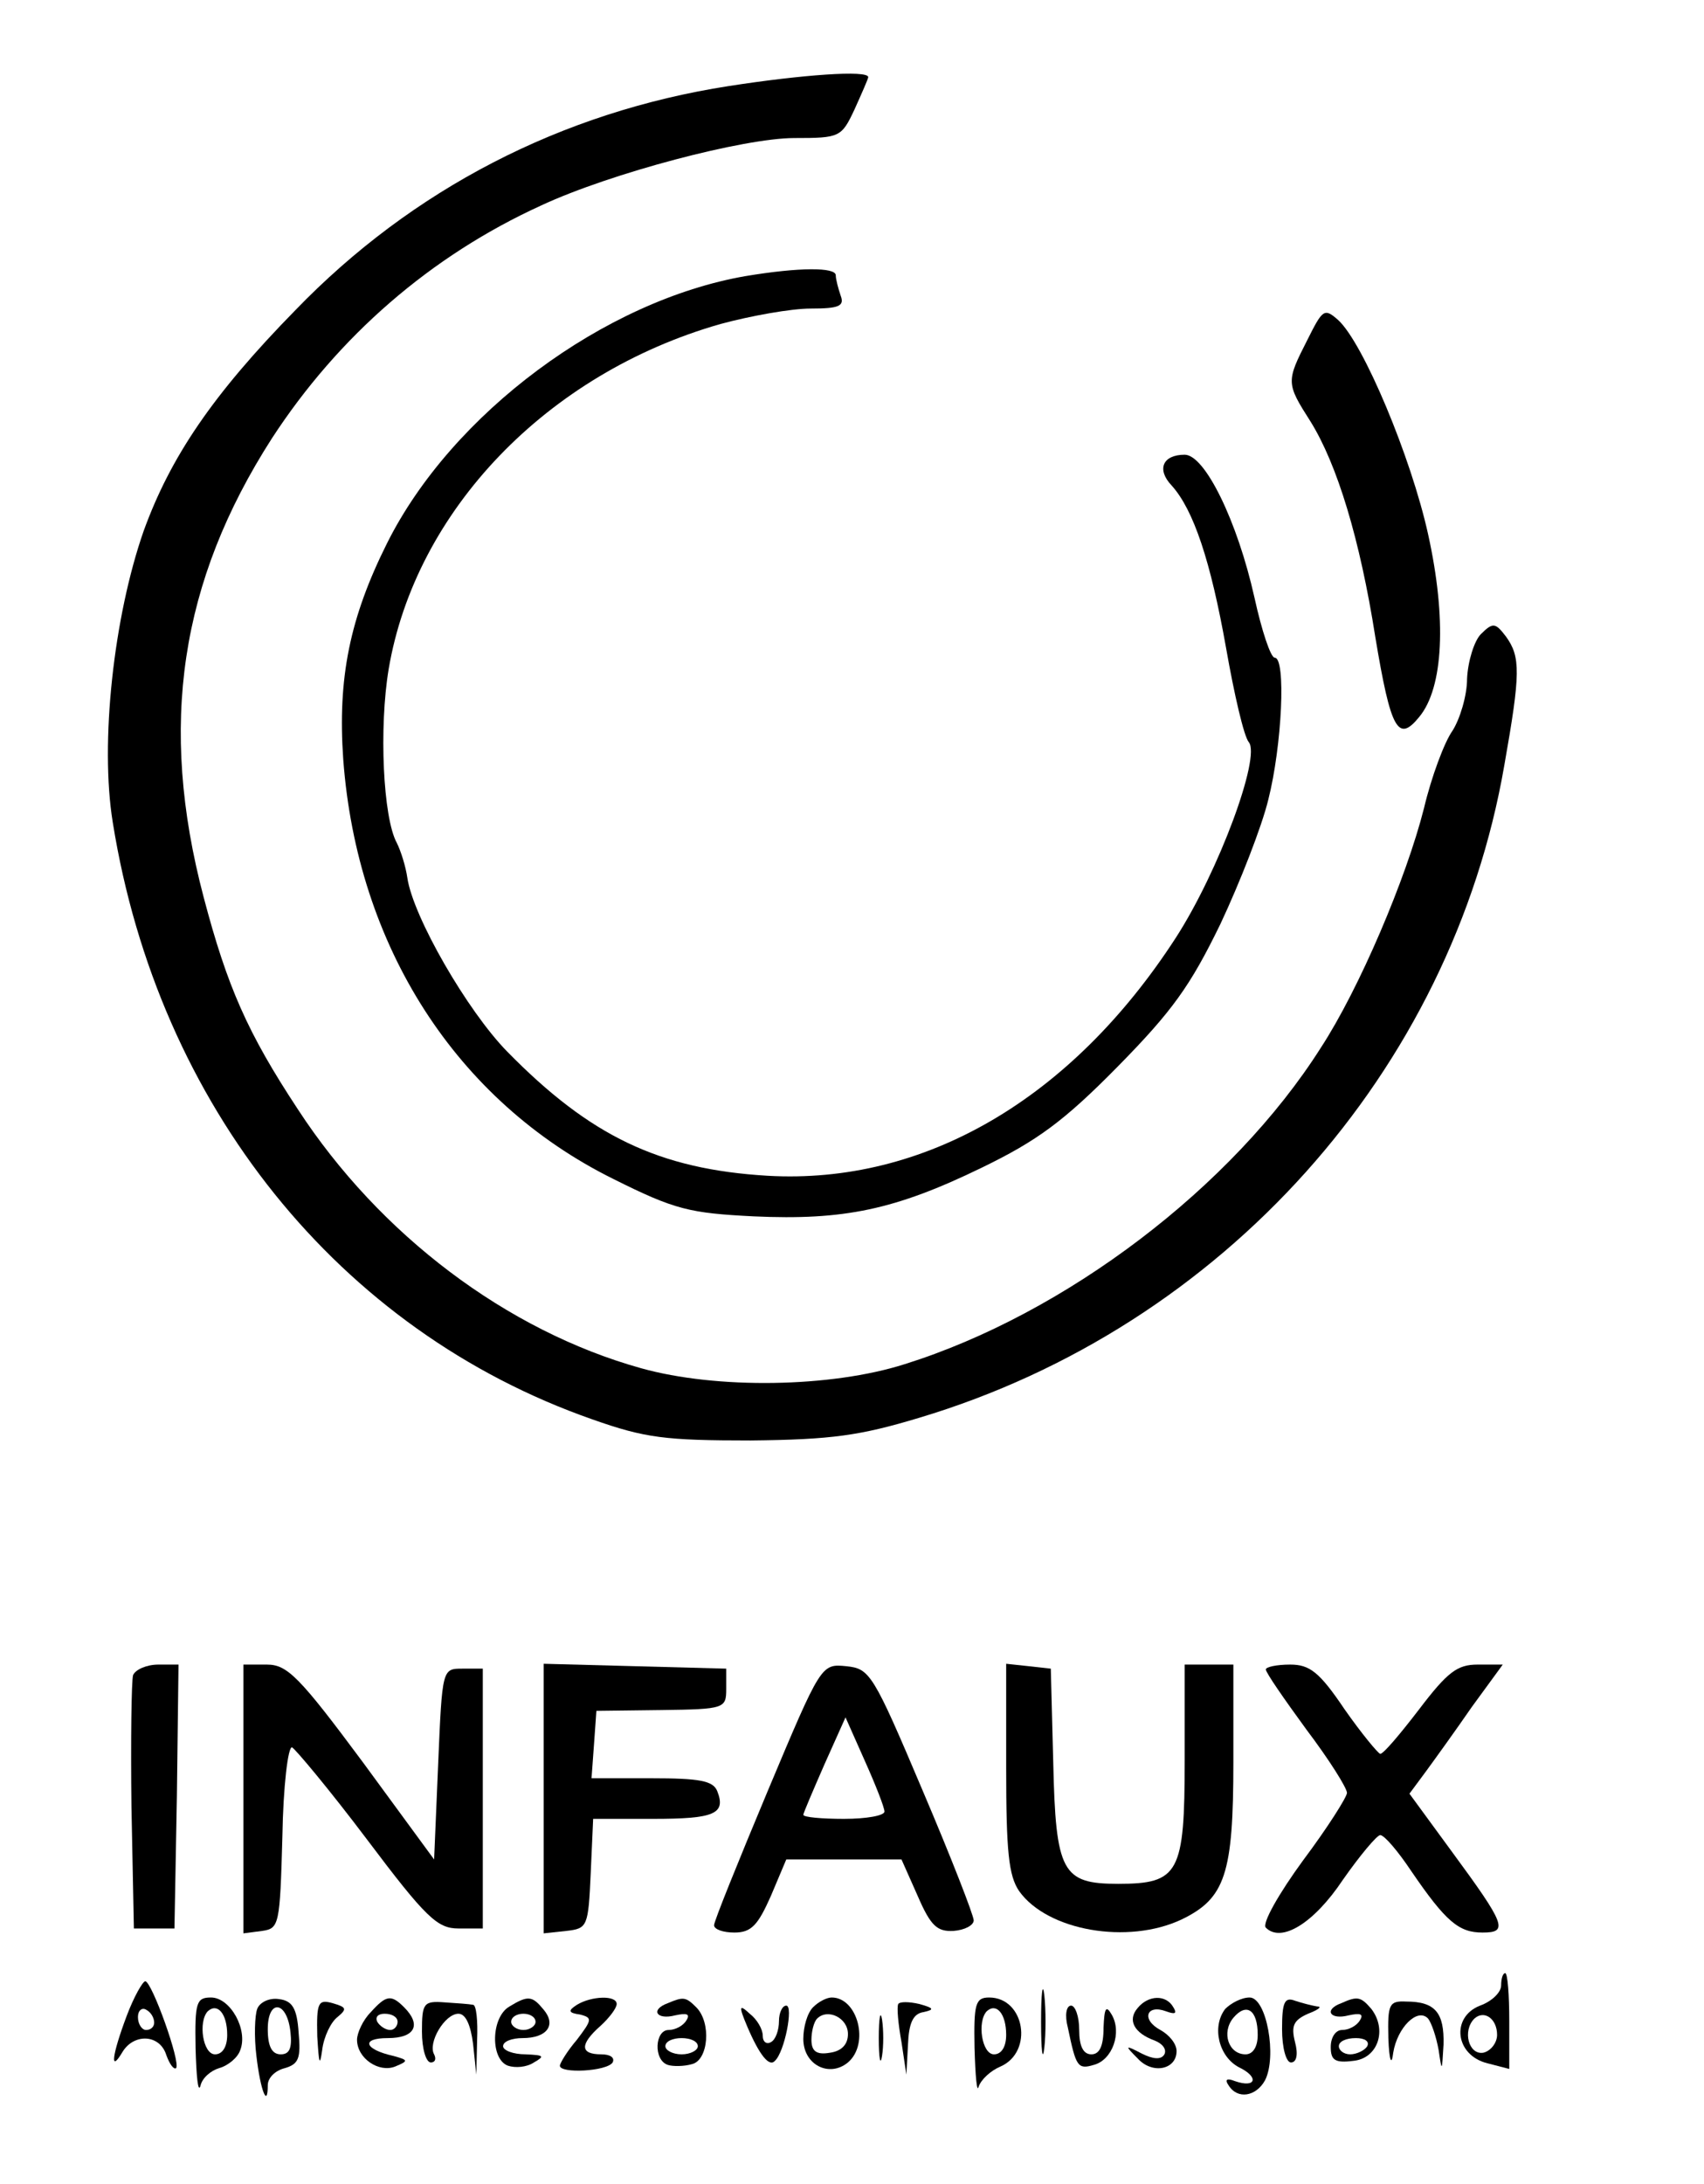 <?xml version="1.0" standalone="no"?>
<!DOCTYPE svg PUBLIC "-//W3C//DTD SVG 20010904//EN"
 "http://www.w3.org/TR/2001/REC-SVG-20010904/DTD/svg10.dtd">
<svg version="1.0" xmlns="http://www.w3.org/2000/svg"
 width="210pt" height="269pt" viewBox="0 0 210 269"
 preserveAspectRatio="xMidYMid meet">

<g transform="translate(0,269) scale(0.1,-0.1)"
fill="#000000" stroke="none">
<path d="M898 2584 c-206 -32 -390 -127 -534 -276 -102 -104 -154 -181 -187
-272 -37 -106 -54 -261 -38 -359 56 -349 279 -626 591 -735 65 -23 90 -26 195
-26 100 1 135 6 208 28 374 112 656 427 721 804 20 113 20 133 2 158 -13 17
-16 18 -31 3 -8 -8 -16 -33 -17 -55 0 -21 -9 -50 -18 -64 -10 -14 -26 -57 -35
-95 -22 -87 -80 -223 -127 -295 -109 -172 -315 -328 -513 -390 -91 -29 -232
-31 -325 -5 -165 46 -322 164 -423 319 -62 94 -87 151 -116 261 -56 212 -29
389 84 565 82 126 196 225 332 287 86 40 250 83 312 83 56 0 58 1 74 35 9 20
17 38 17 40 0 9 -82 3 -172 -11z"/>
<path d="M919 2350 c-174 -30 -362 -169 -442 -329 -46 -92 -61 -166 -54 -266
17 -230 139 -421 333 -517 76 -38 94 -42 173 -46 111 -5 174 8 281 60 68 33
101 57 167 124 68 69 90 100 127 176 24 51 51 120 59 153 17 67 22 175 8 175
-5 0 -16 33 -25 74 -21 94 -61 176 -86 176 -27 0 -35 -18 -16 -38 27 -30 48
-93 67 -200 10 -57 22 -109 28 -116 15 -18 -37 -159 -90 -241 -129 -199 -310
-304 -503 -293 -134 8 -219 49 -321 153 -49 50 -116 166 -123 214 -2 14 -8 33
-13 43 -17 31 -22 142 -10 214 33 195 195 364 409 425 37 10 87 19 111 19 35
0 42 3 37 16 -3 9 -6 20 -6 25 0 10 -45 10 -111 -1z"/>
<path d="M1611 2271 c-26 -51 -26 -53 4 -100 33 -53 61 -145 80 -266 19 -114
28 -130 54 -98 30 36 34 121 11 225 -21 95 -80 236 -111 264 -17 15 -19 13
-38 -25z"/>
<path d="M164 627 c-2 -7 -3 -80 -2 -162 l3 -150 25 0 25 0 3 163 2 162 -25 0
c-14 0 -28 -6 -31 -13z"/>
<path d="M300 474 l0 -165 23 3 c21 3 22 7 25 116 1 62 7 112 12 110 4 -2 46
-52 92 -113 73 -97 87 -110 113 -110 l30 0 0 160 0 160 -25 0 c-25 0 -25 0
-30 -117 l-5 -118 -88 120 c-78 105 -93 120 -118 120 l-29 0 0 -166z"/>
<path d="M670 475 l0 -166 28 3 c26 3 27 5 30 71 l3 67 74 0 c75 0 90 6 79 34
-5 13 -22 16 -81 16 l-74 0 3 41 3 42 80 1 c78 1 80 2 80 26 l0 25 -112 3
-113 3 0 -166z"/>
<path d="M946 484 c-36 -86 -66 -160 -66 -165 0 -5 11 -9 25 -9 21 0 29 9 45
45 l19 45 71 0 71 0 20 -45 c16 -37 24 -44 44 -43 14 1 25 7 25 13 0 6 -28 78
-63 160 -61 144 -65 150 -94 153 -31 3 -31 3 -97 -154z m144 -25 c0 -5 -22 -9
-50 -9 -27 0 -50 2 -50 5 0 2 12 30 26 62 l26 58 24 -54 c13 -29 24 -57 24
-62z"/>
<path d="M1240 513 c0 -103 3 -133 16 -152 35 -49 134 -66 200 -35 54 26 64
56 64 194 l0 120 -30 0 -30 0 0 -118 c0 -139 -7 -152 -82 -152 -69 0 -77 14
-80 150 l-3 115 -27 3 -28 3 0 -128z"/>
<path d="M1560 634 c0 -4 23 -37 50 -74 28 -37 50 -72 50 -78 0 -5 -24 -43
-54 -83 -30 -41 -51 -78 -46 -83 19 -19 59 5 95 59 21 30 42 55 46 55 5 0 22
-20 38 -44 43 -63 59 -76 88 -76 32 0 29 9 -38 100 l-52 71 20 27 c11 15 37
51 57 80 l38 52 -31 0 c-25 0 -37 -9 -72 -55 -23 -30 -44 -55 -48 -55 -3 1
-23 25 -44 55 -31 46 -43 55 -67 55 -17 0 -30 -3 -30 -6z"/>
<path d="M1283 200 c0 -36 2 -50 4 -32 2 17 2 47 0 65 -2 17 -4 3 -4 -33z"/>
<path d="M1850 245 c0 -9 -12 -20 -26 -25 -36 -14 -31 -61 9 -71 l27 -7 0 59
c0 32 -2 59 -5 59 -3 0 -5 -7 -5 -15z m-5 -61 c0 -10 -8 -20 -17 -22 -18 -3
-26 27 -11 42 12 11 28 0 28 -20z"/>
<path d="M156 207 c-18 -48 -21 -71 -5 -44 14 23 46 22 54 -4 4 -11 9 -18 12
-16 6 7 -30 107 -38 107 -3 0 -14 -19 -23 -43z m34 -8 c0 -5 -4 -9 -10 -9 -5
0 -10 7 -10 16 0 8 5 12 10 9 6 -3 10 -10 10 -16z"/>
<path d="M241 168 c1 -35 3 -56 6 -47 2 10 13 19 23 22 11 3 23 13 26 22 10
25 -12 65 -36 65 -18 0 -20 -6 -19 -62z m39 16 c0 -15 -6 -24 -15 -24 -15 0
-21 40 -9 53 12 11 24 -3 24 -29z"/>
<path d="M317 216 c-3 -8 -4 -34 -1 -58 5 -43 14 -65 14 -36 0 9 9 18 21 21
17 5 20 12 17 44 -2 30 -8 39 -24 41 -12 2 -24 -4 -27 -12z m41 -29 c2 -19 -1
-27 -12 -27 -11 0 -16 10 -16 31 0 38 24 35 28 -4z"/>
<path d="M391 182 c2 -33 3 -38 6 -17 2 17 11 35 19 41 12 10 11 12 -6 17 -18
5 -20 1 -19 -41z"/>
<path d="M457 212 c-10 -10 -17 -26 -17 -34 0 -23 27 -41 47 -33 17 7 16 8 -2
13 -36 8 -41 22 -7 22 33 0 42 16 20 38 -16 16 -22 15 -41 -6z m33 -12 c0 -5
-4 -10 -9 -10 -6 0 -13 5 -16 10 -3 6 1 10 9 10 9 0 16 -4 16 -10z"/>
<path d="M520 188 c0 -21 5 -38 11 -38 5 0 7 4 4 10 -8 14 13 50 30 50 9 0 15
-14 18 -37 l4 -38 1 43 c1 23 -1 43 -5 43 -5 1 -20 2 -35 3 -26 2 -28 -1 -28
-36z"/>
<path d="M628 219 c-23 -13 -24 -65 -2 -73 9 -3 23 -2 32 4 14 8 12 9 -10 10
-16 0 -28 5 -28 10 0 6 11 10 24 10 30 0 42 16 26 35 -14 17 -19 18 -42 4z
m32 -19 c0 -5 -7 -10 -15 -10 -8 0 -15 5 -15 10 0 6 7 10 15 10 8 0 15 -4 15
-10z"/>
<path d="M711 221 c-11 -7 -11 -10 4 -12 15 -4 15 -6 -4 -31 -12 -14 -21 -29
-21 -32 0 -10 58 -7 65 4 3 6 -3 10 -14 10 -26 0 -27 12 -1 35 11 10 20 22 20
27 0 11 -31 10 -49 -1z"/>
<path d="M823 223 c-22 -8 -14 -21 9 -15 14 3 19 2 14 -6 -4 -7 -14 -12 -22
-12 -17 0 -19 -37 -1 -43 6 -2 20 -2 30 1 20 5 24 51 5 70 -13 13 -16 13 -35
5z m37 -53 c0 -5 -9 -10 -20 -10 -11 0 -20 5 -20 10 0 6 9 10 20 10 11 0 20
-4 20 -10z"/>
<path d="M1002 218 c-7 -7 -12 -24 -12 -39 0 -32 32 -48 55 -29 27 23 12 80
-20 80 -6 0 -16 -5 -23 -12z m43 -33 c0 -13 -8 -21 -22 -23 -17 -3 -23 2 -23
16 0 10 3 22 7 26 13 13 38 1 38 -19z"/>
<path d="M1107 222 c-2 -4 0 -25 4 -47 l6 -40 2 37 c1 26 6 38 19 40 14 3 13
5 -5 10 -13 3 -24 3 -26 0z"/>
<path d="M1201 168 c1 -35 3 -56 5 -48 3 9 15 20 27 25 41 18 30 85 -14 85
-17 0 -19 -8 -18 -62z m39 16 c0 -15 -6 -24 -15 -24 -15 0 -21 40 -9 53 12 11
24 -3 24 -29z"/>
<path d="M1402 217 c-13 -15 -4 -31 21 -40 10 -4 15 -11 12 -17 -4 -7 -14 -6
-28 1 -21 11 -21 10 -5 -6 18 -20 48 -14 48 9 0 9 -9 20 -20 26 -24 13 -17 32
7 23 11 -4 14 -3 9 5 -9 16 -31 15 -44 -1z"/>
<path d="M1510 216 c-17 -22 -8 -59 17 -72 25 -12 21 -26 -5 -17 -10 4 -13 2
-8 -5 11 -18 34 -14 45 6 15 29 2 102 -19 102 -10 0 -23 -7 -30 -14z m40 -32
c0 -15 -6 -24 -15 -24 -21 0 -30 27 -15 45 16 19 30 10 30 -21z"/>
<path d="M1580 191 c0 -23 5 -41 11 -41 7 0 9 10 5 25 -5 20 -2 27 16 35 13 5
18 9 11 9 -6 1 -18 4 -27 7 -13 5 -16 -2 -16 -35z"/>
<path d="M1653 223 c-22 -8 -14 -21 9 -15 14 3 19 2 14 -6 -4 -7 -14 -12 -22
-12 -8 0 -14 -9 -14 -21 0 -16 5 -20 28 -17 30 3 42 38 22 64 -13 15 -17 16
-37 7z m32 -53 c-3 -5 -13 -10 -21 -10 -8 0 -14 5 -14 10 0 6 9 10 21 10 11 0
17 -4 14 -10z"/>
<path d="M1711 180 c1 -28 4 -35 6 -18 5 31 30 56 43 42 4 -5 10 -22 13 -39 4
-27 4 -27 6 7 1 39 -10 53 -46 53 -21 1 -23 -3 -22 -45z"/>
<path d="M921 194 c15 -35 27 -50 34 -42 12 11 23 68 14 68 -5 0 -9 -9 -9 -19
0 -11 -4 -23 -10 -26 -5 -3 -10 0 -10 8 0 8 -7 20 -16 27 -13 12 -14 10 -3
-16z"/>
<path d="M1083 180 c0 -25 2 -35 4 -22 2 12 2 32 0 45 -2 12 -4 2 -4 -23z"/>
<path d="M1316 193 c10 -48 12 -52 32 -46 23 6 35 40 22 62 -7 12 -9 8 -10
-16 0 -23 -5 -33 -15 -33 -10 0 -15 10 -15 30 0 17 -5 30 -10 30 -6 0 -8 -12
-4 -27z"/>
</g>
</svg>
